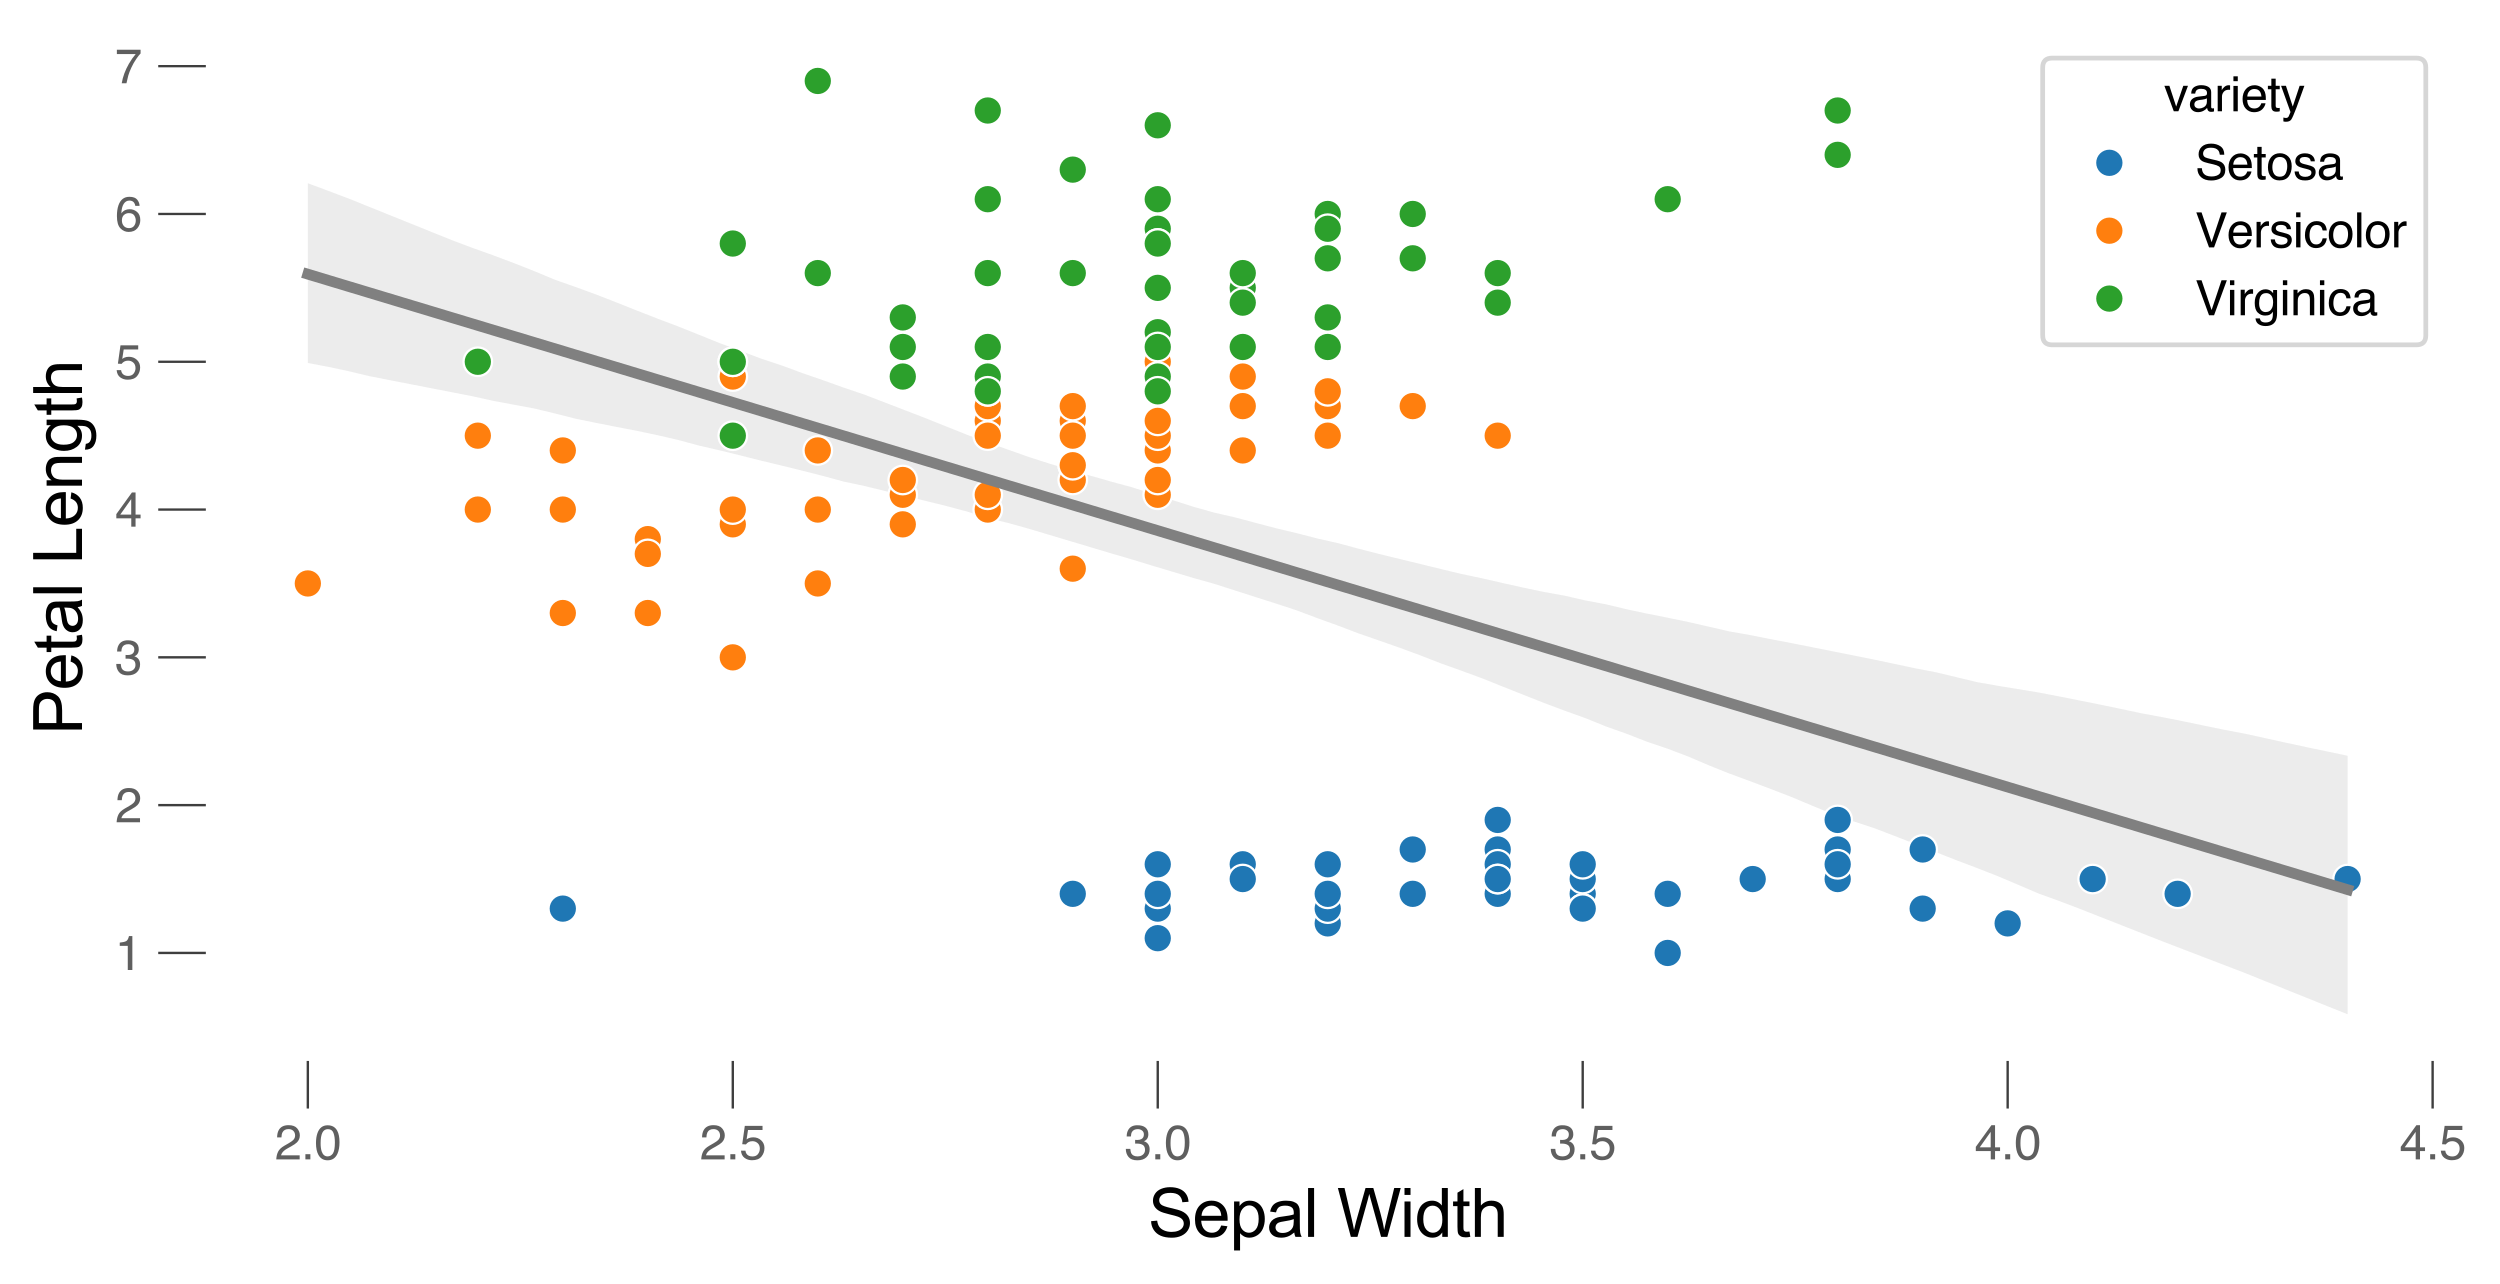 <?xml version="1.0" encoding="utf-8" standalone="no"?>
<!DOCTYPE svg PUBLIC "-//W3C//DTD SVG 1.1//EN"
  "http://www.w3.org/Graphics/SVG/1.1/DTD/svg11.dtd">
<svg xmlns:xlink="http://www.w3.org/1999/xlink" width="525.009pt" height="269.732pt" viewBox="0 0 525.009 269.732" xmlns="http://www.w3.org/2000/svg" version="1.1">
 <defs>
  <style type="text/css">*{stroke-linejoin: round; stroke-linecap: butt}</style>
 </defs>
 <g id="figure_1">
  <g id="patch_1">
   <path d="M 0 269.732 
L 525.009 269.732 
L 525.009 0 
L 0 0 
z
" style="fill: #ffffff"/>
  </g>
  <g id="axes_1">
   <g id="patch_2">
    <path d="M 43.228 222.8 
L 514.428 222.8 
L 514.428 7.2 
L 43.228 7.2 
z
" style="fill: #ffffff"/>
   </g>
   <g id="PolyCollection_1">
    <path d="M 64.647 38.484 
L 64.647 76.226 
L 68.974 77.048 
L 73.3 77.97 
L 77.627 79.006 
L 81.954 79.854 
L 86.281 80.696 
L 90.608 81.538 
L 94.935 82.38 
L 99.262 83.222 
L 103.589 84.182 
L 107.916 84.988 
L 112.243 85.794 
L 116.569 86.838 
L 120.896 87.934 
L 125.223 88.818 
L 129.55 89.669 
L 133.877 90.506 
L 138.204 91.42 
L 142.531 92.428 
L 146.858 93.592 
L 151.185 94.586 
L 155.512 95.649 
L 159.839 96.742 
L 164.165 97.782 
L 168.492 98.847 
L 172.819 99.95 
L 177.146 101.129 
L 181.473 102.042 
L 185.8 103.109 
L 190.127 104.166 
L 194.454 105.209 
L 198.781 106.281 
L 203.108 107.434 
L 207.434 108.784 
L 211.761 109.84 
L 216.088 111.051 
L 220.415 112.342 
L 224.742 113.637 
L 229.069 114.932 
L 233.396 116.227 
L 237.723 117.492 
L 242.05 118.816 
L 246.377 120.111 
L 250.704 121.405 
L 255.03 122.62 
L 259.357 124.005 
L 263.684 125.391 
L 268.011 126.767 
L 272.338 128.193 
L 276.665 129.823 
L 280.992 131.384 
L 285.319 133.024 
L 289.646 134.525 
L 293.973 136.048 
L 298.3 137.644 
L 302.626 139.324 
L 306.953 140.875 
L 311.28 142.464 
L 315.607 144.204 
L 319.934 145.911 
L 324.261 147.635 
L 328.588 149.252 
L 332.915 150.8 
L 337.242 152.555 
L 341.569 154.091 
L 345.895 155.773 
L 350.222 157.237 
L 354.549 158.883 
L 358.876 160.728 
L 363.203 162.461 
L 367.53 164.055 
L 371.857 165.686 
L 376.184 167.363 
L 380.511 169.171 
L 384.838 170.974 
L 389.165 172.459 
L 393.491 173.885 
L 397.818 175.531 
L 402.145 177.231 
L 406.472 178.932 
L 410.799 180.633 
L 415.126 182.273 
L 419.453 183.965 
L 423.78 185.796 
L 428.107 187.643 
L 432.434 189.212 
L 436.76 190.858 
L 441.087 192.561 
L 445.414 194.263 
L 449.741 195.965 
L 454.068 197.668 
L 458.395 199.33 
L 462.722 200.988 
L 467.049 202.647 
L 471.376 204.309 
L 475.703 206.049 
L 480.03 207.79 
L 484.356 209.53 
L 488.683 211.271 
L 493.01 213 
L 493.01 158.711 
L 493.01 158.711 
L 488.683 157.803 
L 484.356 156.896 
L 480.03 155.967 
L 475.703 155.011 
L 471.376 154.063 
L 467.049 153.248 
L 462.722 152.36 
L 458.395 151.452 
L 454.068 150.598 
L 449.741 149.804 
L 445.414 148.88 
L 441.087 147.98 
L 436.76 147.115 
L 432.434 146.253 
L 428.107 145.423 
L 423.78 144.711 
L 419.453 143.999 
L 415.126 143.238 
L 410.799 142.195 
L 406.472 141.16 
L 402.145 140.335 
L 397.818 139.415 
L 393.491 138.494 
L 389.165 137.63 
L 384.838 136.769 
L 380.511 135.909 
L 376.184 135.048 
L 371.857 134.223 
L 367.53 133.361 
L 363.203 132.606 
L 358.876 131.603 
L 354.549 130.622 
L 350.222 129.719 
L 345.895 128.861 
L 341.569 127.944 
L 337.242 126.902 
L 332.915 126.094 
L 328.588 125.097 
L 324.261 124.323 
L 319.934 123.409 
L 315.607 122.447 
L 311.28 121.457 
L 306.953 120.544 
L 302.626 119.505 
L 298.3 118.448 
L 293.973 117.398 
L 289.646 116.343 
L 285.319 115.234 
L 280.992 114.067 
L 276.665 113.089 
L 272.338 111.971 
L 268.011 110.947 
L 263.684 109.804 
L 259.357 108.654 
L 255.03 107.664 
L 250.704 106.446 
L 246.377 105.071 
L 242.05 103.729 
L 237.723 102.324 
L 233.396 101.157 
L 229.069 99.917 
L 224.742 98.69 
L 220.415 97.368 
L 216.088 95.987 
L 211.761 94.449 
L 207.434 92.901 
L 203.108 91.321 
L 198.781 89.581 
L 194.454 87.852 
L 190.127 86.182 
L 185.8 84.513 
L 181.473 82.853 
L 177.146 81.388 
L 172.819 79.841 
L 168.492 78.345 
L 164.165 76.747 
L 159.839 75.31 
L 155.512 73.684 
L 151.185 72.073 
L 146.858 70.332 
L 142.531 68.591 
L 138.204 66.964 
L 133.877 65.271 
L 129.55 63.546 
L 125.223 61.863 
L 120.896 60.282 
L 116.569 58.761 
L 112.243 56.956 
L 107.916 55.252 
L 103.589 53.623 
L 99.262 52.078 
L 94.935 50.449 
L 90.608 48.705 
L 86.281 46.962 
L 81.954 45.218 
L 77.627 43.474 
L 73.3 41.73 
L 68.974 40.095 
L 64.647 38.484 
z
" clip-path="url(#p64b0007444)" style="fill: #808080; fill-opacity: 0.15"/>
   </g>
   <g id="PathCollection_1">
    <defs>
     <path id="C0_0_72a91cb4f9" d="M 0 3 
C 0.796 3 1.559 2.684 2.121 2.121 
C 2.684 1.559 3 0.796 3 -0 
C 3 -0.796 2.684 -1.559 2.121 -2.121 
C 1.559 -2.684 0.796 -3 0 -3 
C -0.796 -3 -1.559 -2.684 -2.121 -2.121 
C -2.684 -1.559 -3 -0.796 -3 0 
C -3 0.796 -2.684 1.559 -2.121 2.121 
C -1.559 2.684 -0.796 3 0 3 
z
"/>
    </defs>
    <g clip-path="url(#p64b0007444)">
     <use xlink:href="#C0_0_72a91cb4f9" x="332.374" y="187.708" style="fill: #1f77b4; stroke: #ffffff; stroke-width: 0.48"/>
    </g>
    <g clip-path="url(#p64b0007444)">
     <use xlink:href="#C0_0_72a91cb4f9" x="243.131" y="187.708" style="fill: #1f77b4; stroke: #ffffff; stroke-width: 0.48"/>
    </g>
    <g clip-path="url(#p64b0007444)">
     <use xlink:href="#C0_0_72a91cb4f9" x="278.828" y="190.812" style="fill: #1f77b4; stroke: #ffffff; stroke-width: 0.48"/>
    </g>
    <g clip-path="url(#p64b0007444)">
     <use xlink:href="#C0_0_72a91cb4f9" x="260.98" y="184.604" style="fill: #1f77b4; stroke: #ffffff; stroke-width: 0.48"/>
    </g>
    <g clip-path="url(#p64b0007444)">
     <use xlink:href="#C0_0_72a91cb4f9" x="350.222" y="187.708" style="fill: #1f77b4; stroke: #ffffff; stroke-width: 0.48"/>
    </g>
    <g clip-path="url(#p64b0007444)">
     <use xlink:href="#C0_0_72a91cb4f9" x="403.768" y="178.396" style="fill: #1f77b4; stroke: #ffffff; stroke-width: 0.48"/>
    </g>
    <g clip-path="url(#p64b0007444)">
     <use xlink:href="#C0_0_72a91cb4f9" x="314.525" y="187.708" style="fill: #1f77b4; stroke: #ffffff; stroke-width: 0.48"/>
    </g>
    <g clip-path="url(#p64b0007444)">
     <use xlink:href="#C0_0_72a91cb4f9" x="314.525" y="184.604" style="fill: #1f77b4; stroke: #ffffff; stroke-width: 0.48"/>
    </g>
    <g clip-path="url(#p64b0007444)">
     <use xlink:href="#C0_0_72a91cb4f9" x="225.283" y="187.708" style="fill: #1f77b4; stroke: #ffffff; stroke-width: 0.48"/>
    </g>
    <g clip-path="url(#p64b0007444)">
     <use xlink:href="#C0_0_72a91cb4f9" x="260.98" y="184.604" style="fill: #1f77b4; stroke: #ffffff; stroke-width: 0.48"/>
    </g>
    <g clip-path="url(#p64b0007444)">
     <use xlink:href="#C0_0_72a91cb4f9" x="368.071" y="184.604" style="fill: #1f77b4; stroke: #ffffff; stroke-width: 0.48"/>
    </g>
    <g clip-path="url(#p64b0007444)">
     <use xlink:href="#C0_0_72a91cb4f9" x="314.525" y="181.5" style="fill: #1f77b4; stroke: #ffffff; stroke-width: 0.48"/>
    </g>
    <g clip-path="url(#p64b0007444)">
     <use xlink:href="#C0_0_72a91cb4f9" x="243.131" y="187.708" style="fill: #1f77b4; stroke: #ffffff; stroke-width: 0.48"/>
    </g>
    <g clip-path="url(#p64b0007444)">
     <use xlink:href="#C0_0_72a91cb4f9" x="243.131" y="197.019" style="fill: #1f77b4; stroke: #ffffff; stroke-width: 0.48"/>
    </g>
    <g clip-path="url(#p64b0007444)">
     <use xlink:href="#C0_0_72a91cb4f9" x="421.616" y="193.915" style="fill: #1f77b4; stroke: #ffffff; stroke-width: 0.48"/>
    </g>
    <g clip-path="url(#p64b0007444)">
     <use xlink:href="#C0_0_72a91cb4f9" x="493.01" y="184.604" style="fill: #1f77b4; stroke: #ffffff; stroke-width: 0.48"/>
    </g>
    <g clip-path="url(#p64b0007444)">
     <use xlink:href="#C0_0_72a91cb4f9" x="403.768" y="190.812" style="fill: #1f77b4; stroke: #ffffff; stroke-width: 0.48"/>
    </g>
    <g clip-path="url(#p64b0007444)">
     <use xlink:href="#C0_0_72a91cb4f9" x="332.374" y="187.708" style="fill: #1f77b4; stroke: #ffffff; stroke-width: 0.48"/>
    </g>
    <g clip-path="url(#p64b0007444)">
     <use xlink:href="#C0_0_72a91cb4f9" x="385.919" y="178.396" style="fill: #1f77b4; stroke: #ffffff; stroke-width: 0.48"/>
    </g>
    <g clip-path="url(#p64b0007444)">
     <use xlink:href="#C0_0_72a91cb4f9" x="385.919" y="184.604" style="fill: #1f77b4; stroke: #ffffff; stroke-width: 0.48"/>
    </g>
    <g clip-path="url(#p64b0007444)">
     <use xlink:href="#C0_0_72a91cb4f9" x="314.525" y="178.396" style="fill: #1f77b4; stroke: #ffffff; stroke-width: 0.48"/>
    </g>
    <g clip-path="url(#p64b0007444)">
     <use xlink:href="#C0_0_72a91cb4f9" x="368.071" y="184.604" style="fill: #1f77b4; stroke: #ffffff; stroke-width: 0.48"/>
    </g>
    <g clip-path="url(#p64b0007444)">
     <use xlink:href="#C0_0_72a91cb4f9" x="350.222" y="200.123" style="fill: #1f77b4; stroke: #ffffff; stroke-width: 0.48"/>
    </g>
    <g clip-path="url(#p64b0007444)">
     <use xlink:href="#C0_0_72a91cb4f9" x="296.677" y="178.396" style="fill: #1f77b4; stroke: #ffffff; stroke-width: 0.48"/>
    </g>
    <g clip-path="url(#p64b0007444)">
     <use xlink:href="#C0_0_72a91cb4f9" x="314.525" y="172.189" style="fill: #1f77b4; stroke: #ffffff; stroke-width: 0.48"/>
    </g>
    <g clip-path="url(#p64b0007444)">
     <use xlink:href="#C0_0_72a91cb4f9" x="243.131" y="181.5" style="fill: #1f77b4; stroke: #ffffff; stroke-width: 0.48"/>
    </g>
    <g clip-path="url(#p64b0007444)">
     <use xlink:href="#C0_0_72a91cb4f9" x="314.525" y="181.5" style="fill: #1f77b4; stroke: #ffffff; stroke-width: 0.48"/>
    </g>
    <g clip-path="url(#p64b0007444)">
     <use xlink:href="#C0_0_72a91cb4f9" x="332.374" y="184.604" style="fill: #1f77b4; stroke: #ffffff; stroke-width: 0.48"/>
    </g>
    <g clip-path="url(#p64b0007444)">
     <use xlink:href="#C0_0_72a91cb4f9" x="314.525" y="187.708" style="fill: #1f77b4; stroke: #ffffff; stroke-width: 0.48"/>
    </g>
    <g clip-path="url(#p64b0007444)">
     <use xlink:href="#C0_0_72a91cb4f9" x="278.828" y="181.5" style="fill: #1f77b4; stroke: #ffffff; stroke-width: 0.48"/>
    </g>
    <g clip-path="url(#p64b0007444)">
     <use xlink:href="#C0_0_72a91cb4f9" x="260.98" y="181.5" style="fill: #1f77b4; stroke: #ffffff; stroke-width: 0.48"/>
    </g>
    <g clip-path="url(#p64b0007444)">
     <use xlink:href="#C0_0_72a91cb4f9" x="314.525" y="184.604" style="fill: #1f77b4; stroke: #ffffff; stroke-width: 0.48"/>
    </g>
    <g clip-path="url(#p64b0007444)">
     <use xlink:href="#C0_0_72a91cb4f9" x="439.465" y="184.604" style="fill: #1f77b4; stroke: #ffffff; stroke-width: 0.48"/>
    </g>
    <g clip-path="url(#p64b0007444)">
     <use xlink:href="#C0_0_72a91cb4f9" x="457.313" y="187.708" style="fill: #1f77b4; stroke: #ffffff; stroke-width: 0.48"/>
    </g>
    <g clip-path="url(#p64b0007444)">
     <use xlink:href="#C0_0_72a91cb4f9" x="260.98" y="184.604" style="fill: #1f77b4; stroke: #ffffff; stroke-width: 0.48"/>
    </g>
    <g clip-path="url(#p64b0007444)">
     <use xlink:href="#C0_0_72a91cb4f9" x="278.828" y="193.915" style="fill: #1f77b4; stroke: #ffffff; stroke-width: 0.48"/>
    </g>
    <g clip-path="url(#p64b0007444)">
     <use xlink:href="#C0_0_72a91cb4f9" x="332.374" y="190.812" style="fill: #1f77b4; stroke: #ffffff; stroke-width: 0.48"/>
    </g>
    <g clip-path="url(#p64b0007444)">
     <use xlink:href="#C0_0_72a91cb4f9" x="350.222" y="187.708" style="fill: #1f77b4; stroke: #ffffff; stroke-width: 0.48"/>
    </g>
    <g clip-path="url(#p64b0007444)">
     <use xlink:href="#C0_0_72a91cb4f9" x="243.131" y="190.812" style="fill: #1f77b4; stroke: #ffffff; stroke-width: 0.48"/>
    </g>
    <g clip-path="url(#p64b0007444)">
     <use xlink:href="#C0_0_72a91cb4f9" x="314.525" y="184.604" style="fill: #1f77b4; stroke: #ffffff; stroke-width: 0.48"/>
    </g>
    <g clip-path="url(#p64b0007444)">
     <use xlink:href="#C0_0_72a91cb4f9" x="332.374" y="190.812" style="fill: #1f77b4; stroke: #ffffff; stroke-width: 0.48"/>
    </g>
    <g clip-path="url(#p64b0007444)">
     <use xlink:href="#C0_0_72a91cb4f9" x="118.192" y="190.812" style="fill: #1f77b4; stroke: #ffffff; stroke-width: 0.48"/>
    </g>
    <g clip-path="url(#p64b0007444)">
     <use xlink:href="#C0_0_72a91cb4f9" x="278.828" y="190.812" style="fill: #1f77b4; stroke: #ffffff; stroke-width: 0.48"/>
    </g>
    <g clip-path="url(#p64b0007444)">
     <use xlink:href="#C0_0_72a91cb4f9" x="332.374" y="181.5" style="fill: #1f77b4; stroke: #ffffff; stroke-width: 0.48"/>
    </g>
    <g clip-path="url(#p64b0007444)">
     <use xlink:href="#C0_0_72a91cb4f9" x="385.919" y="172.189" style="fill: #1f77b4; stroke: #ffffff; stroke-width: 0.48"/>
    </g>
    <g clip-path="url(#p64b0007444)">
     <use xlink:href="#C0_0_72a91cb4f9" x="243.131" y="187.708" style="fill: #1f77b4; stroke: #ffffff; stroke-width: 0.48"/>
    </g>
    <g clip-path="url(#p64b0007444)">
     <use xlink:href="#C0_0_72a91cb4f9" x="385.919" y="181.5" style="fill: #1f77b4; stroke: #ffffff; stroke-width: 0.48"/>
    </g>
    <g clip-path="url(#p64b0007444)">
     <use xlink:href="#C0_0_72a91cb4f9" x="278.828" y="187.708" style="fill: #1f77b4; stroke: #ffffff; stroke-width: 0.48"/>
    </g>
    <g clip-path="url(#p64b0007444)">
     <use xlink:href="#C0_0_72a91cb4f9" x="368.071" y="184.604" style="fill: #1f77b4; stroke: #ffffff; stroke-width: 0.48"/>
    </g>
    <g clip-path="url(#p64b0007444)">
     <use xlink:href="#C0_0_72a91cb4f9" x="296.677" y="187.708" style="fill: #1f77b4; stroke: #ffffff; stroke-width: 0.48"/>
    </g>
    <g clip-path="url(#p64b0007444)">
     <use xlink:href="#C0_0_72a91cb4f9" x="278.828" y="85.283" style="fill: #ff7f0e; stroke: #ffffff; stroke-width: 0.48"/>
    </g>
    <g clip-path="url(#p64b0007444)">
     <use xlink:href="#C0_0_72a91cb4f9" x="278.828" y="91.491" style="fill: #ff7f0e; stroke: #ffffff; stroke-width: 0.48"/>
    </g>
    <g clip-path="url(#p64b0007444)">
     <use xlink:href="#C0_0_72a91cb4f9" x="260.98" y="79.076" style="fill: #ff7f0e; stroke: #ffffff; stroke-width: 0.48"/>
    </g>
    <g clip-path="url(#p64b0007444)">
     <use xlink:href="#C0_0_72a91cb4f9" x="118.192" y="107.01" style="fill: #ff7f0e; stroke: #ffffff; stroke-width: 0.48"/>
    </g>
    <g clip-path="url(#p64b0007444)">
     <use xlink:href="#C0_0_72a91cb4f9" x="207.434" y="88.387" style="fill: #ff7f0e; stroke: #ffffff; stroke-width: 0.48"/>
    </g>
    <g clip-path="url(#p64b0007444)">
     <use xlink:href="#C0_0_72a91cb4f9" x="207.434" y="91.491" style="fill: #ff7f0e; stroke: #ffffff; stroke-width: 0.48"/>
    </g>
    <g clip-path="url(#p64b0007444)">
     <use xlink:href="#C0_0_72a91cb4f9" x="296.677" y="85.283" style="fill: #ff7f0e; stroke: #ffffff; stroke-width: 0.48"/>
    </g>
    <g clip-path="url(#p64b0007444)">
     <use xlink:href="#C0_0_72a91cb4f9" x="136.041" y="128.736" style="fill: #ff7f0e; stroke: #ffffff; stroke-width: 0.48"/>
    </g>
    <g clip-path="url(#p64b0007444)">
     <use xlink:href="#C0_0_72a91cb4f9" x="225.283" y="88.387" style="fill: #ff7f0e; stroke: #ffffff; stroke-width: 0.48"/>
    </g>
    <g clip-path="url(#p64b0007444)">
     <use xlink:href="#C0_0_72a91cb4f9" x="189.586" y="110.113" style="fill: #ff7f0e; stroke: #ffffff; stroke-width: 0.48"/>
    </g>
    <g clip-path="url(#p64b0007444)">
     <use xlink:href="#C0_0_72a91cb4f9" x="64.647" y="122.528" style="fill: #ff7f0e; stroke: #ffffff; stroke-width: 0.48"/>
    </g>
    <g clip-path="url(#p64b0007444)">
     <use xlink:href="#C0_0_72a91cb4f9" x="243.131" y="100.802" style="fill: #ff7f0e; stroke: #ffffff; stroke-width: 0.48"/>
    </g>
    <g clip-path="url(#p64b0007444)">
     <use xlink:href="#C0_0_72a91cb4f9" x="100.344" y="107.01" style="fill: #ff7f0e; stroke: #ffffff; stroke-width: 0.48"/>
    </g>
    <g clip-path="url(#p64b0007444)">
     <use xlink:href="#C0_0_72a91cb4f9" x="225.283" y="85.283" style="fill: #ff7f0e; stroke: #ffffff; stroke-width: 0.48"/>
    </g>
    <g clip-path="url(#p64b0007444)">
     <use xlink:href="#C0_0_72a91cb4f9" x="225.283" y="119.425" style="fill: #ff7f0e; stroke: #ffffff; stroke-width: 0.48"/>
    </g>
    <g clip-path="url(#p64b0007444)">
     <use xlink:href="#C0_0_72a91cb4f9" x="260.98" y="94.594" style="fill: #ff7f0e; stroke: #ffffff; stroke-width: 0.48"/>
    </g>
    <g clip-path="url(#p64b0007444)">
     <use xlink:href="#C0_0_72a91cb4f9" x="243.131" y="91.491" style="fill: #ff7f0e; stroke: #ffffff; stroke-width: 0.48"/>
    </g>
    <g clip-path="url(#p64b0007444)">
     <use xlink:href="#C0_0_72a91cb4f9" x="189.586" y="103.906" style="fill: #ff7f0e; stroke: #ffffff; stroke-width: 0.48"/>
    </g>
    <g clip-path="url(#p64b0007444)">
     <use xlink:href="#C0_0_72a91cb4f9" x="100.344" y="91.491" style="fill: #ff7f0e; stroke: #ffffff; stroke-width: 0.48"/>
    </g>
    <g clip-path="url(#p64b0007444)">
     <use xlink:href="#C0_0_72a91cb4f9" x="153.889" y="110.113" style="fill: #ff7f0e; stroke: #ffffff; stroke-width: 0.48"/>
    </g>
    <g clip-path="url(#p64b0007444)">
     <use xlink:href="#C0_0_72a91cb4f9" x="278.828" y="82.179" style="fill: #ff7f0e; stroke: #ffffff; stroke-width: 0.48"/>
    </g>
    <g clip-path="url(#p64b0007444)">
     <use xlink:href="#C0_0_72a91cb4f9" x="207.434" y="107.01" style="fill: #ff7f0e; stroke: #ffffff; stroke-width: 0.48"/>
    </g>
    <g clip-path="url(#p64b0007444)">
     <use xlink:href="#C0_0_72a91cb4f9" x="153.889" y="79.076" style="fill: #ff7f0e; stroke: #ffffff; stroke-width: 0.48"/>
    </g>
    <g clip-path="url(#p64b0007444)">
     <use xlink:href="#C0_0_72a91cb4f9" x="207.434" y="85.283" style="fill: #ff7f0e; stroke: #ffffff; stroke-width: 0.48"/>
    </g>
    <g clip-path="url(#p64b0007444)">
     <use xlink:href="#C0_0_72a91cb4f9" x="225.283" y="97.698" style="fill: #ff7f0e; stroke: #ffffff; stroke-width: 0.48"/>
    </g>
    <g clip-path="url(#p64b0007444)">
     <use xlink:href="#C0_0_72a91cb4f9" x="243.131" y="94.594" style="fill: #ff7f0e; stroke: #ffffff; stroke-width: 0.48"/>
    </g>
    <g clip-path="url(#p64b0007444)">
     <use xlink:href="#C0_0_72a91cb4f9" x="207.434" y="82.179" style="fill: #ff7f0e; stroke: #ffffff; stroke-width: 0.48"/>
    </g>
    <g clip-path="url(#p64b0007444)">
     <use xlink:href="#C0_0_72a91cb4f9" x="243.131" y="75.972" style="fill: #ff7f0e; stroke: #ffffff; stroke-width: 0.48"/>
    </g>
    <g clip-path="url(#p64b0007444)">
     <use xlink:href="#C0_0_72a91cb4f9" x="225.283" y="91.491" style="fill: #ff7f0e; stroke: #ffffff; stroke-width: 0.48"/>
    </g>
    <g clip-path="url(#p64b0007444)">
     <use xlink:href="#C0_0_72a91cb4f9" x="171.738" y="122.528" style="fill: #ff7f0e; stroke: #ffffff; stroke-width: 0.48"/>
    </g>
    <g clip-path="url(#p64b0007444)">
     <use xlink:href="#C0_0_72a91cb4f9" x="136.041" y="113.217" style="fill: #ff7f0e; stroke: #ffffff; stroke-width: 0.48"/>
    </g>
    <g clip-path="url(#p64b0007444)">
     <use xlink:href="#C0_0_72a91cb4f9" x="136.041" y="116.321" style="fill: #ff7f0e; stroke: #ffffff; stroke-width: 0.48"/>
    </g>
    <g clip-path="url(#p64b0007444)">
     <use xlink:href="#C0_0_72a91cb4f9" x="189.586" y="110.113" style="fill: #ff7f0e; stroke: #ffffff; stroke-width: 0.48"/>
    </g>
    <g clip-path="url(#p64b0007444)">
     <use xlink:href="#C0_0_72a91cb4f9" x="189.586" y="72.868" style="fill: #ff7f0e; stroke: #ffffff; stroke-width: 0.48"/>
    </g>
    <g clip-path="url(#p64b0007444)">
     <use xlink:href="#C0_0_72a91cb4f9" x="243.131" y="91.491" style="fill: #ff7f0e; stroke: #ffffff; stroke-width: 0.48"/>
    </g>
    <g clip-path="url(#p64b0007444)">
     <use xlink:href="#C0_0_72a91cb4f9" x="314.525" y="91.491" style="fill: #ff7f0e; stroke: #ffffff; stroke-width: 0.48"/>
    </g>
    <g clip-path="url(#p64b0007444)">
     <use xlink:href="#C0_0_72a91cb4f9" x="260.98" y="85.283" style="fill: #ff7f0e; stroke: #ffffff; stroke-width: 0.48"/>
    </g>
    <g clip-path="url(#p64b0007444)">
     <use xlink:href="#C0_0_72a91cb4f9" x="118.192" y="94.594" style="fill: #ff7f0e; stroke: #ffffff; stroke-width: 0.48"/>
    </g>
    <g clip-path="url(#p64b0007444)">
     <use xlink:href="#C0_0_72a91cb4f9" x="243.131" y="103.906" style="fill: #ff7f0e; stroke: #ffffff; stroke-width: 0.48"/>
    </g>
    <g clip-path="url(#p64b0007444)">
     <use xlink:href="#C0_0_72a91cb4f9" x="153.889" y="107.01" style="fill: #ff7f0e; stroke: #ffffff; stroke-width: 0.48"/>
    </g>
    <g clip-path="url(#p64b0007444)">
     <use xlink:href="#C0_0_72a91cb4f9" x="171.738" y="94.594" style="fill: #ff7f0e; stroke: #ffffff; stroke-width: 0.48"/>
    </g>
    <g clip-path="url(#p64b0007444)">
     <use xlink:href="#C0_0_72a91cb4f9" x="243.131" y="88.387" style="fill: #ff7f0e; stroke: #ffffff; stroke-width: 0.48"/>
    </g>
    <g clip-path="url(#p64b0007444)">
     <use xlink:href="#C0_0_72a91cb4f9" x="171.738" y="107.01" style="fill: #ff7f0e; stroke: #ffffff; stroke-width: 0.48"/>
    </g>
    <g clip-path="url(#p64b0007444)">
     <use xlink:href="#C0_0_72a91cb4f9" x="118.192" y="128.736" style="fill: #ff7f0e; stroke: #ffffff; stroke-width: 0.48"/>
    </g>
    <g clip-path="url(#p64b0007444)">
     <use xlink:href="#C0_0_72a91cb4f9" x="189.586" y="100.802" style="fill: #ff7f0e; stroke: #ffffff; stroke-width: 0.48"/>
    </g>
    <g clip-path="url(#p64b0007444)">
     <use xlink:href="#C0_0_72a91cb4f9" x="243.131" y="100.802" style="fill: #ff7f0e; stroke: #ffffff; stroke-width: 0.48"/>
    </g>
    <g clip-path="url(#p64b0007444)">
     <use xlink:href="#C0_0_72a91cb4f9" x="225.283" y="100.802" style="fill: #ff7f0e; stroke: #ffffff; stroke-width: 0.48"/>
    </g>
    <g clip-path="url(#p64b0007444)">
     <use xlink:href="#C0_0_72a91cb4f9" x="225.283" y="97.698" style="fill: #ff7f0e; stroke: #ffffff; stroke-width: 0.48"/>
    </g>
    <g clip-path="url(#p64b0007444)">
     <use xlink:href="#C0_0_72a91cb4f9" x="153.889" y="138.047" style="fill: #ff7f0e; stroke: #ffffff; stroke-width: 0.48"/>
    </g>
    <g clip-path="url(#p64b0007444)">
     <use xlink:href="#C0_0_72a91cb4f9" x="207.434" y="103.906" style="fill: #ff7f0e; stroke: #ffffff; stroke-width: 0.48"/>
    </g>
    <g clip-path="url(#p64b0007444)">
     <use xlink:href="#C0_0_72a91cb4f9" x="296.677" y="44.934" style="fill: #2ca02c; stroke: #ffffff; stroke-width: 0.48"/>
    </g>
    <g clip-path="url(#p64b0007444)">
     <use xlink:href="#C0_0_72a91cb4f9" x="189.586" y="72.868" style="fill: #2ca02c; stroke: #ffffff; stroke-width: 0.48"/>
    </g>
    <g clip-path="url(#p64b0007444)">
     <use xlink:href="#C0_0_72a91cb4f9" x="243.131" y="48.038" style="fill: #2ca02c; stroke: #ffffff; stroke-width: 0.48"/>
    </g>
    <g clip-path="url(#p64b0007444)">
     <use xlink:href="#C0_0_72a91cb4f9" x="225.283" y="57.349" style="fill: #2ca02c; stroke: #ffffff; stroke-width: 0.48"/>
    </g>
    <g clip-path="url(#p64b0007444)">
     <use xlink:href="#C0_0_72a91cb4f9" x="243.131" y="51.142" style="fill: #2ca02c; stroke: #ffffff; stroke-width: 0.48"/>
    </g>
    <g clip-path="url(#p64b0007444)">
     <use xlink:href="#C0_0_72a91cb4f9" x="243.131" y="26.311" style="fill: #2ca02c; stroke: #ffffff; stroke-width: 0.48"/>
    </g>
    <g clip-path="url(#p64b0007444)">
     <use xlink:href="#C0_0_72a91cb4f9" x="153.889" y="91.491" style="fill: #2ca02c; stroke: #ffffff; stroke-width: 0.48"/>
    </g>
    <g clip-path="url(#p64b0007444)">
     <use xlink:href="#C0_0_72a91cb4f9" x="225.283" y="35.623" style="fill: #2ca02c; stroke: #ffffff; stroke-width: 0.48"/>
    </g>
    <g clip-path="url(#p64b0007444)">
     <use xlink:href="#C0_0_72a91cb4f9" x="153.889" y="51.142" style="fill: #2ca02c; stroke: #ffffff; stroke-width: 0.48"/>
    </g>
    <g clip-path="url(#p64b0007444)">
     <use xlink:href="#C0_0_72a91cb4f9" x="350.222" y="41.83" style="fill: #2ca02c; stroke: #ffffff; stroke-width: 0.48"/>
    </g>
    <g clip-path="url(#p64b0007444)">
     <use xlink:href="#C0_0_72a91cb4f9" x="278.828" y="72.868" style="fill: #2ca02c; stroke: #ffffff; stroke-width: 0.48"/>
    </g>
    <g clip-path="url(#p64b0007444)">
     <use xlink:href="#C0_0_72a91cb4f9" x="189.586" y="66.66" style="fill: #2ca02c; stroke: #ffffff; stroke-width: 0.48"/>
    </g>
    <g clip-path="url(#p64b0007444)">
     <use xlink:href="#C0_0_72a91cb4f9" x="243.131" y="60.453" style="fill: #2ca02c; stroke: #ffffff; stroke-width: 0.48"/>
    </g>
    <g clip-path="url(#p64b0007444)">
     <use xlink:href="#C0_0_72a91cb4f9" x="153.889" y="75.972" style="fill: #2ca02c; stroke: #ffffff; stroke-width: 0.48"/>
    </g>
    <g clip-path="url(#p64b0007444)">
     <use xlink:href="#C0_0_72a91cb4f9" x="207.434" y="72.868" style="fill: #2ca02c; stroke: #ffffff; stroke-width: 0.48"/>
    </g>
    <g clip-path="url(#p64b0007444)">
     <use xlink:href="#C0_0_72a91cb4f9" x="278.828" y="66.66" style="fill: #2ca02c; stroke: #ffffff; stroke-width: 0.48"/>
    </g>
    <g clip-path="url(#p64b0007444)">
     <use xlink:href="#C0_0_72a91cb4f9" x="243.131" y="60.453" style="fill: #2ca02c; stroke: #ffffff; stroke-width: 0.48"/>
    </g>
    <g clip-path="url(#p64b0007444)">
     <use xlink:href="#C0_0_72a91cb4f9" x="385.919" y="23.208" style="fill: #2ca02c; stroke: #ffffff; stroke-width: 0.48"/>
    </g>
    <g clip-path="url(#p64b0007444)">
     <use xlink:href="#C0_0_72a91cb4f9" x="171.738" y="17" style="fill: #2ca02c; stroke: #ffffff; stroke-width: 0.48"/>
    </g>
    <g clip-path="url(#p64b0007444)">
     <use xlink:href="#C0_0_72a91cb4f9" x="100.344" y="75.972" style="fill: #2ca02c; stroke: #ffffff; stroke-width: 0.48"/>
    </g>
    <g clip-path="url(#p64b0007444)">
     <use xlink:href="#C0_0_72a91cb4f9" x="278.828" y="54.245" style="fill: #2ca02c; stroke: #ffffff; stroke-width: 0.48"/>
    </g>
    <g clip-path="url(#p64b0007444)">
     <use xlink:href="#C0_0_72a91cb4f9" x="207.434" y="79.076" style="fill: #2ca02c; stroke: #ffffff; stroke-width: 0.48"/>
    </g>
    <g clip-path="url(#p64b0007444)">
     <use xlink:href="#C0_0_72a91cb4f9" x="207.434" y="23.208" style="fill: #2ca02c; stroke: #ffffff; stroke-width: 0.48"/>
    </g>
    <g clip-path="url(#p64b0007444)">
     <use xlink:href="#C0_0_72a91cb4f9" x="189.586" y="79.076" style="fill: #2ca02c; stroke: #ffffff; stroke-width: 0.48"/>
    </g>
    <g clip-path="url(#p64b0007444)">
     <use xlink:href="#C0_0_72a91cb4f9" x="296.677" y="54.245" style="fill: #2ca02c; stroke: #ffffff; stroke-width: 0.48"/>
    </g>
    <g clip-path="url(#p64b0007444)">
     <use xlink:href="#C0_0_72a91cb4f9" x="278.828" y="44.934" style="fill: #2ca02c; stroke: #ffffff; stroke-width: 0.48"/>
    </g>
    <g clip-path="url(#p64b0007444)">
     <use xlink:href="#C0_0_72a91cb4f9" x="207.434" y="82.179" style="fill: #2ca02c; stroke: #ffffff; stroke-width: 0.48"/>
    </g>
    <g clip-path="url(#p64b0007444)">
     <use xlink:href="#C0_0_72a91cb4f9" x="243.131" y="79.076" style="fill: #2ca02c; stroke: #ffffff; stroke-width: 0.48"/>
    </g>
    <g clip-path="url(#p64b0007444)">
     <use xlink:href="#C0_0_72a91cb4f9" x="207.434" y="57.349" style="fill: #2ca02c; stroke: #ffffff; stroke-width: 0.48"/>
    </g>
    <g clip-path="url(#p64b0007444)">
     <use xlink:href="#C0_0_72a91cb4f9" x="243.131" y="51.142" style="fill: #2ca02c; stroke: #ffffff; stroke-width: 0.48"/>
    </g>
    <g clip-path="url(#p64b0007444)">
     <use xlink:href="#C0_0_72a91cb4f9" x="207.434" y="41.83" style="fill: #2ca02c; stroke: #ffffff; stroke-width: 0.48"/>
    </g>
    <g clip-path="url(#p64b0007444)">
     <use xlink:href="#C0_0_72a91cb4f9" x="385.919" y="32.519" style="fill: #2ca02c; stroke: #ffffff; stroke-width: 0.48"/>
    </g>
    <g clip-path="url(#p64b0007444)">
     <use xlink:href="#C0_0_72a91cb4f9" x="207.434" y="57.349" style="fill: #2ca02c; stroke: #ffffff; stroke-width: 0.48"/>
    </g>
    <g clip-path="url(#p64b0007444)">
     <use xlink:href="#C0_0_72a91cb4f9" x="207.434" y="72.868" style="fill: #2ca02c; stroke: #ffffff; stroke-width: 0.48"/>
    </g>
    <g clip-path="url(#p64b0007444)">
     <use xlink:href="#C0_0_72a91cb4f9" x="171.738" y="57.349" style="fill: #2ca02c; stroke: #ffffff; stroke-width: 0.48"/>
    </g>
    <g clip-path="url(#p64b0007444)">
     <use xlink:href="#C0_0_72a91cb4f9" x="243.131" y="41.83" style="fill: #2ca02c; stroke: #ffffff; stroke-width: 0.48"/>
    </g>
    <g clip-path="url(#p64b0007444)">
     <use xlink:href="#C0_0_72a91cb4f9" x="314.525" y="57.349" style="fill: #2ca02c; stroke: #ffffff; stroke-width: 0.48"/>
    </g>
    <g clip-path="url(#p64b0007444)">
     <use xlink:href="#C0_0_72a91cb4f9" x="260.98" y="60.453" style="fill: #2ca02c; stroke: #ffffff; stroke-width: 0.48"/>
    </g>
    <g clip-path="url(#p64b0007444)">
     <use xlink:href="#C0_0_72a91cb4f9" x="243.131" y="82.179" style="fill: #2ca02c; stroke: #ffffff; stroke-width: 0.48"/>
    </g>
    <g clip-path="url(#p64b0007444)">
     <use xlink:href="#C0_0_72a91cb4f9" x="260.98" y="63.557" style="fill: #2ca02c; stroke: #ffffff; stroke-width: 0.48"/>
    </g>
    <g clip-path="url(#p64b0007444)">
     <use xlink:href="#C0_0_72a91cb4f9" x="260.98" y="57.349" style="fill: #2ca02c; stroke: #ffffff; stroke-width: 0.48"/>
    </g>
    <g clip-path="url(#p64b0007444)">
     <use xlink:href="#C0_0_72a91cb4f9" x="260.98" y="72.868" style="fill: #2ca02c; stroke: #ffffff; stroke-width: 0.48"/>
    </g>
    <g clip-path="url(#p64b0007444)">
     <use xlink:href="#C0_0_72a91cb4f9" x="189.586" y="72.868" style="fill: #2ca02c; stroke: #ffffff; stroke-width: 0.48"/>
    </g>
    <g clip-path="url(#p64b0007444)">
     <use xlink:href="#C0_0_72a91cb4f9" x="278.828" y="48.038" style="fill: #2ca02c; stroke: #ffffff; stroke-width: 0.48"/>
    </g>
    <g clip-path="url(#p64b0007444)">
     <use xlink:href="#C0_0_72a91cb4f9" x="296.677" y="54.245" style="fill: #2ca02c; stroke: #ffffff; stroke-width: 0.48"/>
    </g>
    <g clip-path="url(#p64b0007444)">
     <use xlink:href="#C0_0_72a91cb4f9" x="243.131" y="69.764" style="fill: #2ca02c; stroke: #ffffff; stroke-width: 0.48"/>
    </g>
    <g clip-path="url(#p64b0007444)">
     <use xlink:href="#C0_0_72a91cb4f9" x="153.889" y="75.972" style="fill: #2ca02c; stroke: #ffffff; stroke-width: 0.48"/>
    </g>
    <g clip-path="url(#p64b0007444)">
     <use xlink:href="#C0_0_72a91cb4f9" x="243.131" y="69.764" style="fill: #2ca02c; stroke: #ffffff; stroke-width: 0.48"/>
    </g>
    <g clip-path="url(#p64b0007444)">
     <use xlink:href="#C0_0_72a91cb4f9" x="314.525" y="63.557" style="fill: #2ca02c; stroke: #ffffff; stroke-width: 0.48"/>
    </g>
    <g clip-path="url(#p64b0007444)">
     <use xlink:href="#C0_0_72a91cb4f9" x="243.131" y="72.868" style="fill: #2ca02c; stroke: #ffffff; stroke-width: 0.48"/>
    </g>
   </g>
   <g id="matplotlib.axis_1">
    <g id="xtick_1">
     <g id="line2d_1">
      <defs>
       <path id="m80f6a3713f" d="M 0 0 
L 0 10 
" style="stroke: #3e3e3e; stroke-width: 0.5"/>
      </defs>
      <g>
       <use xlink:href="#m80f6a3713f" x="64.647" y="222.8" style="fill: #3e3e3e; stroke: #3e3e3e; stroke-width: 0.5"/>
      </g>
     </g>
     <g id="text_1">
      <!-- 2.0 -->
      <g style="fill: #5f5f5f" transform="translate(57.697 243.473) scale(0.1 -0.1)">
       <defs>
        <path id="Helvetica-32" d="M 200 0 
Q 231 578 439 1006 
Q 647 1434 1250 1784 
L 1850 2131 
Q 2253 2366 2416 2531 
Q 2672 2791 2672 3125 
Q 2672 3516 2437 3745 
Q 2203 3975 1813 3975 
Q 1234 3975 1013 3538 
Q 894 3303 881 2888 
L 309 2888 
Q 319 3472 525 3841 
Q 891 4491 1816 4491 
Q 2584 4491 2939 4075 
Q 3294 3659 3294 3150 
Q 3294 2613 2916 2231 
Q 2697 2009 2131 1694 
L 1703 1456 
Q 1397 1288 1222 1134 
Q 909 863 828 531 
L 3272 531 
L 3272 0 
L 200 0 
z
" transform="scale(0.016)"/>
        <path id="Helvetica-2e" d="M 547 681 
L 1200 681 
L 1200 0 
L 547 0 
L 547 681 
z
" transform="scale(0.016)"/>
        <path id="Helvetica-30" d="M 1731 4475 
Q 2600 4475 2988 3759 
Q 3288 3206 3288 2244 
Q 3288 1331 3016 734 
Q 2622 -122 1728 -122 
Q 922 -122 528 578 
Q 200 1163 200 2147 
Q 200 2909 397 3456 
Q 766 4475 1731 4475 
z
M 1725 391 
Q 2163 391 2422 778 
Q 2681 1166 2681 2222 
Q 2681 2984 2493 3476 
Q 2306 3969 1766 3969 
Q 1269 3969 1039 3501 
Q 809 3034 809 2125 
Q 809 1441 956 1025 
Q 1181 391 1725 391 
z
" transform="scale(0.016)"/>
       </defs>
       <use xlink:href="#Helvetica-32"/>
       <use xlink:href="#Helvetica-2e" x="55.615"/>
       <use xlink:href="#Helvetica-30" x="83.398"/>
      </g>
     </g>
    </g>
    <g id="xtick_2">
     <g id="line2d_2">
      <g>
       <use xlink:href="#m80f6a3713f" x="153.889" y="222.8" style="fill: #3e3e3e; stroke: #3e3e3e; stroke-width: 0.5"/>
      </g>
     </g>
     <g id="text_2">
      <!-- 2.5 -->
      <g style="fill: #5f5f5f" transform="translate(146.939 243.473) scale(0.1 -0.1)">
       <defs>
        <path id="Helvetica-35" d="M 791 1141 
Q 847 659 1238 475 
Q 1438 381 1700 381 
Q 2200 381 2440 700 
Q 2681 1019 2681 1406 
Q 2681 1875 2395 2131 
Q 2109 2388 1709 2388 
Q 1419 2388 1211 2275 
Q 1003 2163 856 1963 
L 369 1991 
L 709 4400 
L 3034 4400 
L 3034 3856 
L 1131 3856 
L 941 2613 
Q 1097 2731 1238 2791 
Q 1488 2894 1816 2894 
Q 2431 2894 2859 2497 
Q 3288 2100 3288 1491 
Q 3288 856 2895 371 
Q 2503 -113 1644 -113 
Q 1097 -113 676 195 
Q 256 503 206 1141 
L 791 1141 
z
" transform="scale(0.016)"/>
       </defs>
       <use xlink:href="#Helvetica-32"/>
       <use xlink:href="#Helvetica-2e" x="55.615"/>
       <use xlink:href="#Helvetica-35" x="83.398"/>
      </g>
     </g>
    </g>
    <g id="xtick_3">
     <g id="line2d_3">
      <g>
       <use xlink:href="#m80f6a3713f" x="243.131" y="222.8" style="fill: #3e3e3e; stroke: #3e3e3e; stroke-width: 0.5"/>
      </g>
     </g>
     <g id="text_3">
      <!-- 3.0 -->
      <g style="fill: #5f5f5f" transform="translate(236.181 243.473) scale(0.1 -0.1)">
       <defs>
        <path id="Helvetica-33" d="M 1663 -122 
Q 869 -122 511 314 
Q 153 750 153 1375 
L 741 1375 
Q 778 941 903 744 
Q 1122 391 1694 391 
Q 2138 391 2406 628 
Q 2675 866 2675 1241 
Q 2675 1703 2392 1887 
Q 2109 2072 1606 2072 
Q 1550 2072 1492 2070 
Q 1434 2069 1375 2066 
L 1375 2563 
Q 1463 2553 1522 2550 
Q 1581 2547 1650 2547 
Q 1966 2547 2169 2647 
Q 2525 2822 2525 3272 
Q 2525 3606 2287 3787 
Q 2050 3969 1734 3969 
Q 1172 3969 956 3594 
Q 838 3388 822 3006 
L 266 3006 
Q 266 3506 466 3856 
Q 809 4481 1675 4481 
Q 2359 4481 2734 4176 
Q 3109 3872 3109 3294 
Q 3109 2881 2888 2625 
Q 2750 2466 2531 2375 
Q 2884 2278 3082 2001 
Q 3281 1725 3281 1325 
Q 3281 684 2859 281 
Q 2438 -122 1663 -122 
z
" transform="scale(0.016)"/>
       </defs>
       <use xlink:href="#Helvetica-33"/>
       <use xlink:href="#Helvetica-2e" x="55.615"/>
       <use xlink:href="#Helvetica-30" x="83.398"/>
      </g>
     </g>
    </g>
    <g id="xtick_4">
     <g id="line2d_4">
      <g>
       <use xlink:href="#m80f6a3713f" x="332.374" y="222.8" style="fill: #3e3e3e; stroke: #3e3e3e; stroke-width: 0.5"/>
      </g>
     </g>
     <g id="text_4">
      <!-- 3.5 -->
      <g style="fill: #5f5f5f" transform="translate(325.424 243.473) scale(0.1 -0.1)">
       <use xlink:href="#Helvetica-33"/>
       <use xlink:href="#Helvetica-2e" x="55.615"/>
       <use xlink:href="#Helvetica-35" x="83.398"/>
      </g>
     </g>
    </g>
    <g id="xtick_5">
     <g id="line2d_5">
      <g>
       <use xlink:href="#m80f6a3713f" x="421.616" y="222.8" style="fill: #3e3e3e; stroke: #3e3e3e; stroke-width: 0.5"/>
      </g>
     </g>
     <g id="text_5">
      <!-- 4.0 -->
      <g style="fill: #5f5f5f" transform="translate(414.666 243.473) scale(0.1 -0.1)">
       <defs>
        <path id="Helvetica-34" d="M 2116 1584 
L 2116 3613 
L 681 1584 
L 2116 1584 
z
M 2125 0 
L 2125 1094 
L 163 1094 
L 163 1644 
L 2213 4488 
L 2688 4488 
L 2688 1584 
L 3347 1584 
L 3347 1094 
L 2688 1094 
L 2688 0 
L 2125 0 
z
" transform="scale(0.016)"/>
       </defs>
       <use xlink:href="#Helvetica-34"/>
       <use xlink:href="#Helvetica-2e" x="55.615"/>
       <use xlink:href="#Helvetica-30" x="83.398"/>
      </g>
     </g>
    </g>
    <g id="xtick_6">
     <g id="line2d_6">
      <g>
       <use xlink:href="#m80f6a3713f" x="510.859" y="222.8" style="fill: #3e3e3e; stroke: #3e3e3e; stroke-width: 0.5"/>
      </g>
     </g>
     <g id="text_6">
      <!-- 4.5 -->
      <g style="fill: #5f5f5f" transform="translate(503.909 243.473) scale(0.1 -0.1)">
       <use xlink:href="#Helvetica-34"/>
       <use xlink:href="#Helvetica-2e" x="55.615"/>
       <use xlink:href="#Helvetica-35" x="83.398"/>
      </g>
     </g>
    </g>
    <g id="text_7">
     <!-- Sepal Width -->
     <g transform="translate(241.089 259.749) scale(0.14 -0.14)">
      <defs>
       <path id="ArialMT-53" d="M 288 1472 
L 859 1522 
Q 900 1178 1048 958 
Q 1197 738 1509 602 
Q 1822 466 2213 466 
Q 2559 466 2825 569 
Q 3091 672 3220 851 
Q 3350 1031 3350 1244 
Q 3350 1459 3225 1620 
Q 3100 1781 2813 1891 
Q 2628 1963 1997 2114 
Q 1366 2266 1113 2400 
Q 784 2572 623 2826 
Q 463 3081 463 3397 
Q 463 3744 659 4045 
Q 856 4347 1234 4503 
Q 1613 4659 2075 4659 
Q 2584 4659 2973 4495 
Q 3363 4331 3572 4012 
Q 3781 3694 3797 3291 
L 3216 3247 
Q 3169 3681 2898 3903 
Q 2628 4125 2100 4125 
Q 1550 4125 1298 3923 
Q 1047 3722 1047 3438 
Q 1047 3191 1225 3031 
Q 1400 2872 2139 2705 
Q 2878 2538 3153 2413 
Q 3553 2228 3743 1945 
Q 3934 1663 3934 1294 
Q 3934 928 3725 604 
Q 3516 281 3123 101 
Q 2731 -78 2241 -78 
Q 1619 -78 1198 103 
Q 778 284 539 648 
Q 300 1013 288 1472 
z
" transform="scale(0.016)"/>
       <path id="ArialMT-65" d="M 2694 1069 
L 3275 997 
Q 3138 488 2766 206 
Q 2394 -75 1816 -75 
Q 1088 -75 661 373 
Q 234 822 234 1631 
Q 234 2469 665 2931 
Q 1097 3394 1784 3394 
Q 2450 3394 2872 2941 
Q 3294 2488 3294 1666 
Q 3294 1616 3291 1516 
L 816 1516 
Q 847 969 1125 678 
Q 1403 388 1819 388 
Q 2128 388 2347 550 
Q 2566 713 2694 1069 
z
M 847 1978 
L 2700 1978 
Q 2663 2397 2488 2606 
Q 2219 2931 1791 2931 
Q 1403 2931 1139 2672 
Q 875 2413 847 1978 
z
" transform="scale(0.016)"/>
       <path id="ArialMT-70" d="M 422 -1272 
L 422 3319 
L 934 3319 
L 934 2888 
Q 1116 3141 1344 3267 
Q 1572 3394 1897 3394 
Q 2322 3394 2647 3175 
Q 2972 2956 3137 2557 
Q 3303 2159 3303 1684 
Q 3303 1175 3120 767 
Q 2938 359 2589 142 
Q 2241 -75 1856 -75 
Q 1575 -75 1351 44 
Q 1128 163 984 344 
L 984 -1272 
L 422 -1272 
z
M 931 1641 
Q 931 1000 1190 694 
Q 1450 388 1819 388 
Q 2194 388 2461 705 
Q 2728 1022 2728 1688 
Q 2728 2322 2467 2637 
Q 2206 2953 1844 2953 
Q 1484 2953 1207 2617 
Q 931 2281 931 1641 
z
" transform="scale(0.016)"/>
       <path id="ArialMT-61" d="M 2588 409 
Q 2275 144 1986 34 
Q 1697 -75 1366 -75 
Q 819 -75 525 192 
Q 231 459 231 875 
Q 231 1119 342 1320 
Q 453 1522 633 1644 
Q 813 1766 1038 1828 
Q 1203 1872 1538 1913 
Q 2219 1994 2541 2106 
Q 2544 2222 2544 2253 
Q 2544 2597 2384 2738 
Q 2169 2928 1744 2928 
Q 1347 2928 1158 2789 
Q 969 2650 878 2297 
L 328 2372 
Q 403 2725 575 2942 
Q 747 3159 1072 3276 
Q 1397 3394 1825 3394 
Q 2250 3394 2515 3294 
Q 2781 3194 2906 3042 
Q 3031 2891 3081 2659 
Q 3109 2516 3109 2141 
L 3109 1391 
Q 3109 606 3145 398 
Q 3181 191 3288 0 
L 2700 0 
Q 2613 175 2588 409 
z
M 2541 1666 
Q 2234 1541 1622 1453 
Q 1275 1403 1131 1340 
Q 988 1278 909 1158 
Q 831 1038 831 891 
Q 831 666 1001 516 
Q 1172 366 1500 366 
Q 1825 366 2078 508 
Q 2331 650 2450 897 
Q 2541 1088 2541 1459 
L 2541 1666 
z
" transform="scale(0.016)"/>
       <path id="ArialMT-6c" d="M 409 0 
L 409 4581 
L 972 4581 
L 972 0 
L 409 0 
z
" transform="scale(0.016)"/>
       <path id="ArialMT-20" transform="scale(0.016)"/>
       <path id="ArialMT-57" d="M 1294 0 
L 78 4581 
L 700 4581 
L 1397 1578 
Q 1509 1106 1591 641 
Q 1766 1375 1797 1488 
L 2669 4581 
L 3400 4581 
L 4056 2263 
Q 4303 1400 4413 641 
Q 4500 1075 4641 1638 
L 5359 4581 
L 5969 4581 
L 4713 0 
L 4128 0 
L 3163 3491 
Q 3041 3928 3019 4028 
Q 2947 3713 2884 3491 
L 1913 0 
L 1294 0 
z
" transform="scale(0.016)"/>
       <path id="ArialMT-69" d="M 425 3934 
L 425 4581 
L 988 4581 
L 988 3934 
L 425 3934 
z
M 425 0 
L 425 3319 
L 988 3319 
L 988 0 
L 425 0 
z
" transform="scale(0.016)"/>
       <path id="ArialMT-64" d="M 2575 0 
L 2575 419 
Q 2259 -75 1647 -75 
Q 1250 -75 917 144 
Q 584 363 401 755 
Q 219 1147 219 1656 
Q 219 2153 384 2558 
Q 550 2963 881 3178 
Q 1213 3394 1622 3394 
Q 1922 3394 2156 3267 
Q 2391 3141 2538 2938 
L 2538 4581 
L 3097 4581 
L 3097 0 
L 2575 0 
z
M 797 1656 
Q 797 1019 1065 703 
Q 1334 388 1700 388 
Q 2069 388 2326 689 
Q 2584 991 2584 1609 
Q 2584 2291 2321 2609 
Q 2059 2928 1675 2928 
Q 1300 2928 1048 2622 
Q 797 2316 797 1656 
z
" transform="scale(0.016)"/>
       <path id="ArialMT-74" d="M 1650 503 
L 1731 6 
Q 1494 -44 1306 -44 
Q 1000 -44 831 53 
Q 663 150 594 308 
Q 525 466 525 972 
L 525 2881 
L 113 2881 
L 113 3319 
L 525 3319 
L 525 4141 
L 1084 4478 
L 1084 3319 
L 1650 3319 
L 1650 2881 
L 1084 2881 
L 1084 941 
Q 1084 700 1114 631 
Q 1144 563 1211 522 
Q 1278 481 1403 481 
Q 1497 481 1650 503 
z
" transform="scale(0.016)"/>
       <path id="ArialMT-68" d="M 422 0 
L 422 4581 
L 984 4581 
L 984 2938 
Q 1378 3394 1978 3394 
Q 2347 3394 2619 3248 
Q 2891 3103 3008 2847 
Q 3125 2591 3125 2103 
L 3125 0 
L 2563 0 
L 2563 2103 
Q 2563 2525 2380 2717 
Q 2197 2909 1863 2909 
Q 1613 2909 1392 2779 
Q 1172 2650 1078 2428 
Q 984 2206 984 1816 
L 984 0 
L 422 0 
z
" transform="scale(0.016)"/>
      </defs>
      <use xlink:href="#ArialMT-53"/>
      <use xlink:href="#ArialMT-65" x="66.699"/>
      <use xlink:href="#ArialMT-70" x="122.314"/>
      <use xlink:href="#ArialMT-61" x="177.93"/>
      <use xlink:href="#ArialMT-6c" x="233.545"/>
      <use xlink:href="#ArialMT-20" x="255.762"/>
      <use xlink:href="#ArialMT-57" x="283.545"/>
      <use xlink:href="#ArialMT-69" x="377.93"/>
      <use xlink:href="#ArialMT-64" x="400.146"/>
      <use xlink:href="#ArialMT-74" x="455.762"/>
      <use xlink:href="#ArialMT-68" x="483.545"/>
     </g>
    </g>
   </g>
   <g id="matplotlib.axis_2">
    <g id="ytick_1">
     <g id="line2d_7">
      <defs>
       <path id="me51fd95b32" d="M 0 0 
L -10 0 
" style="stroke: #3e3e3e; stroke-width: 0.5"/>
      </defs>
      <g>
       <use xlink:href="#me51fd95b32" x="43.228" y="200.123" style="fill: #3e3e3e; stroke: #3e3e3e; stroke-width: 0.5"/>
      </g>
     </g>
     <g id="text_8">
      <!-- 1 -->
      <g style="fill: #5f5f5f" transform="translate(24.168 203.71) scale(0.1 -0.1)">
       <defs>
        <path id="Helvetica-31" d="M 613 3169 
L 613 3600 
Q 1222 3659 1462 3798 
Q 1703 3938 1822 4456 
L 2266 4456 
L 2266 0 
L 1666 0 
L 1666 3169 
L 613 3169 
z
" transform="scale(0.016)"/>
       </defs>
       <use xlink:href="#Helvetica-31"/>
      </g>
     </g>
    </g>
    <g id="ytick_2">
     <g id="line2d_8">
      <g>
       <use xlink:href="#me51fd95b32" x="43.228" y="169.085" style="fill: #3e3e3e; stroke: #3e3e3e; stroke-width: 0.5"/>
      </g>
     </g>
     <g id="text_9">
      <!-- 2 -->
      <g style="fill: #5f5f5f" transform="translate(24.168 172.672) scale(0.1 -0.1)">
       <use xlink:href="#Helvetica-32"/>
      </g>
     </g>
    </g>
    <g id="ytick_3">
     <g id="line2d_9">
      <g>
       <use xlink:href="#me51fd95b32" x="43.228" y="138.047" style="fill: #3e3e3e; stroke: #3e3e3e; stroke-width: 0.5"/>
      </g>
     </g>
     <g id="text_10">
      <!-- 3 -->
      <g style="fill: #5f5f5f" transform="translate(24.168 141.634) scale(0.1 -0.1)">
       <use xlink:href="#Helvetica-33"/>
      </g>
     </g>
    </g>
    <g id="ytick_4">
     <g id="line2d_10">
      <g>
       <use xlink:href="#me51fd95b32" x="43.228" y="107.01" style="fill: #3e3e3e; stroke: #3e3e3e; stroke-width: 0.5"/>
      </g>
     </g>
     <g id="text_11">
      <!-- 4 -->
      <g style="fill: #5f5f5f" transform="translate(24.168 110.596) scale(0.1 -0.1)">
       <use xlink:href="#Helvetica-34"/>
      </g>
     </g>
    </g>
    <g id="ytick_5">
     <g id="line2d_11">
      <g>
       <use xlink:href="#me51fd95b32" x="43.228" y="75.972" style="fill: #3e3e3e; stroke: #3e3e3e; stroke-width: 0.5"/>
      </g>
     </g>
     <g id="text_12">
      <!-- 5 -->
      <g style="fill: #5f5f5f" transform="translate(24.168 79.558) scale(0.1 -0.1)">
       <use xlink:href="#Helvetica-35"/>
      </g>
     </g>
    </g>
    <g id="ytick_6">
     <g id="line2d_12">
      <g>
       <use xlink:href="#me51fd95b32" x="43.228" y="44.934" style="fill: #3e3e3e; stroke: #3e3e3e; stroke-width: 0.5"/>
      </g>
     </g>
     <g id="text_13">
      <!-- 6 -->
      <g style="fill: #5f5f5f" transform="translate(24.168 48.521) scale(0.1 -0.1)">
       <defs>
        <path id="Helvetica-36" d="M 1872 4494 
Q 2622 4494 2917 4105 
Q 3213 3716 3213 3303 
L 2656 3303 
Q 2606 3569 2497 3719 
Q 2294 4000 1881 4000 
Q 1409 4000 1131 3564 
Q 853 3128 822 2316 
Q 1016 2600 1309 2741 
Q 1578 2866 1909 2866 
Q 2472 2866 2890 2506 
Q 3309 2147 3309 1434 
Q 3309 825 2912 354 
Q 2516 -116 1781 -116 
Q 1153 -116 697 361 
Q 241 838 241 1966 
Q 241 2800 444 3381 
Q 834 4494 1872 4494 
z
M 1831 384 
Q 2275 384 2495 682 
Q 2716 981 2716 1388 
Q 2716 1731 2519 2042 
Q 2322 2353 1803 2353 
Q 1441 2353 1167 2112 
Q 894 1872 894 1388 
Q 894 963 1142 673 
Q 1391 384 1831 384 
z
" transform="scale(0.016)"/>
       </defs>
       <use xlink:href="#Helvetica-36"/>
      </g>
     </g>
    </g>
    <g id="ytick_7">
     <g id="line2d_13">
      <g>
       <use xlink:href="#me51fd95b32" x="43.228" y="13.896" style="fill: #3e3e3e; stroke: #3e3e3e; stroke-width: 0.5"/>
      </g>
     </g>
     <g id="text_14">
      <!-- 7 -->
      <g style="fill: #5f5f5f" transform="translate(24.168 17.483) scale(0.1 -0.1)">
       <defs>
        <path id="Helvetica-37" d="M 3347 4400 
L 3347 3909 
Q 3131 3700 2773 3181 
Q 2416 2663 2141 2063 
Q 1869 1478 1728 997 
Q 1638 688 1494 0 
L 872 0 
Q 1084 1281 1809 2550 
Q 2238 3294 2709 3834 
L 234 3834 
L 234 4400 
L 3347 4400 
z
" transform="scale(0.016)"/>
       </defs>
       <use xlink:href="#Helvetica-37"/>
      </g>
     </g>
    </g>
    <g id="text_15">
     <!-- Petal Length -->
     <g transform="translate(17.221 154.307) rotate(-90) scale(0.14 -0.14)">
      <defs>
       <path id="ArialMT-50" d="M 494 0 
L 494 4581 
L 2222 4581 
Q 2678 4581 2919 4538 
Q 3256 4481 3484 4323 
Q 3713 4166 3852 3881 
Q 3991 3597 3991 3256 
Q 3991 2672 3619 2267 
Q 3247 1863 2275 1863 
L 1100 1863 
L 1100 0 
L 494 0 
z
M 1100 2403 
L 2284 2403 
Q 2872 2403 3119 2622 
Q 3366 2841 3366 3238 
Q 3366 3525 3220 3729 
Q 3075 3934 2838 4000 
Q 2684 4041 2272 4041 
L 1100 4041 
L 1100 2403 
z
" transform="scale(0.016)"/>
       <path id="ArialMT-4c" d="M 469 0 
L 469 4581 
L 1075 4581 
L 1075 541 
L 3331 541 
L 3331 0 
L 469 0 
z
" transform="scale(0.016)"/>
       <path id="ArialMT-6e" d="M 422 0 
L 422 3319 
L 928 3319 
L 928 2847 
Q 1294 3394 1984 3394 
Q 2284 3394 2536 3286 
Q 2788 3178 2913 3003 
Q 3038 2828 3088 2588 
Q 3119 2431 3119 2041 
L 3119 0 
L 2556 0 
L 2556 2019 
Q 2556 2363 2490 2533 
Q 2425 2703 2258 2804 
Q 2091 2906 1866 2906 
Q 1506 2906 1245 2678 
Q 984 2450 984 1813 
L 984 0 
L 422 0 
z
" transform="scale(0.016)"/>
       <path id="ArialMT-67" d="M 319 -275 
L 866 -356 
Q 900 -609 1056 -725 
Q 1266 -881 1628 -881 
Q 2019 -881 2231 -725 
Q 2444 -569 2519 -288 
Q 2563 -116 2559 434 
Q 2191 0 1641 0 
Q 956 0 581 494 
Q 206 988 206 1678 
Q 206 2153 378 2554 
Q 550 2956 876 3175 
Q 1203 3394 1644 3394 
Q 2231 3394 2613 2919 
L 2613 3319 
L 3131 3319 
L 3131 450 
Q 3131 -325 2973 -648 
Q 2816 -972 2473 -1159 
Q 2131 -1347 1631 -1347 
Q 1038 -1347 672 -1080 
Q 306 -813 319 -275 
z
M 784 1719 
Q 784 1066 1043 766 
Q 1303 466 1694 466 
Q 2081 466 2343 764 
Q 2606 1063 2606 1700 
Q 2606 2309 2336 2618 
Q 2066 2928 1684 2928 
Q 1309 2928 1046 2623 
Q 784 2319 784 1719 
z
" transform="scale(0.016)"/>
      </defs>
      <use xlink:href="#ArialMT-50"/>
      <use xlink:href="#ArialMT-65" x="66.699"/>
      <use xlink:href="#ArialMT-74" x="122.314"/>
      <use xlink:href="#ArialMT-61" x="150.098"/>
      <use xlink:href="#ArialMT-6c" x="205.713"/>
      <use xlink:href="#ArialMT-20" x="227.93"/>
      <use xlink:href="#ArialMT-4c" x="255.713"/>
      <use xlink:href="#ArialMT-65" x="311.328"/>
      <use xlink:href="#ArialMT-6e" x="366.943"/>
      <use xlink:href="#ArialMT-67" x="422.559"/>
      <use xlink:href="#ArialMT-74" x="478.174"/>
      <use xlink:href="#ArialMT-68" x="505.957"/>
     </g>
    </g>
   </g>
   <g id="line2d_14">
    <path d="M 64.647 57.575 
L 68.974 58.881 
L 73.3 60.187 
L 77.627 61.492 
L 81.954 62.798 
L 86.281 64.104 
L 90.608 65.409 
L 94.935 66.715 
L 99.262 68.021 
L 103.589 69.326 
L 107.916 70.632 
L 112.243 71.937 
L 116.569 73.243 
L 120.896 74.549 
L 125.223 75.854 
L 129.55 77.16 
L 133.877 78.466 
L 138.204 79.771 
L 142.531 81.077 
L 146.858 82.382 
L 151.185 83.688 
L 155.512 84.994 
L 159.839 86.299 
L 164.165 87.605 
L 168.492 88.911 
L 172.819 90.216 
L 177.146 91.522 
L 181.473 92.828 
L 185.8 94.133 
L 190.127 95.439 
L 194.454 96.744 
L 198.781 98.05 
L 203.108 99.356 
L 207.434 100.661 
L 211.761 101.967 
L 216.088 103.273 
L 220.415 104.578 
L 224.742 105.884 
L 229.069 107.19 
L 233.396 108.495 
L 237.723 109.801 
L 242.05 111.106 
L 246.377 112.412 
L 250.704 113.718 
L 255.03 115.023 
L 259.357 116.329 
L 263.684 117.635 
L 268.011 118.94 
L 272.338 120.246 
L 276.665 121.552 
L 280.992 122.857 
L 285.319 124.163 
L 289.646 125.468 
L 293.973 126.774 
L 298.3 128.08 
L 302.626 129.385 
L 306.953 130.691 
L 311.28 131.997 
L 315.607 133.302 
L 319.934 134.608 
L 324.261 135.913 
L 328.588 137.219 
L 332.915 138.525 
L 337.242 139.83 
L 341.569 141.136 
L 345.895 142.442 
L 350.222 143.747 
L 354.549 145.053 
L 358.876 146.359 
L 363.203 147.664 
L 367.53 148.97 
L 371.857 150.275 
L 376.184 151.581 
L 380.511 152.887 
L 384.838 154.192 
L 389.165 155.498 
L 393.491 156.804 
L 397.818 158.109 
L 402.145 159.415 
L 406.472 160.721 
L 410.799 162.026 
L 415.126 163.332 
L 419.453 164.637 
L 423.78 165.943 
L 428.107 167.249 
L 432.434 168.554 
L 436.76 169.86 
L 441.087 171.166 
L 445.414 172.471 
L 449.741 173.777 
L 454.068 175.083 
L 458.395 176.388 
L 462.722 177.694 
L 467.049 178.999 
L 471.376 180.305 
L 475.703 181.611 
L 480.03 182.916 
L 484.356 184.222 
L 488.683 185.528 
L 493.01 186.833 
" clip-path="url(#p64b0007444)" style="fill: none; stroke: #808080; stroke-width: 2.25; stroke-linecap: square"/>
   </g>
   <g id="line2d_15"/>
   <g id="line2d_16"/>
   <g id="line2d_17"/>
   <g id="legend_1">
    <g id="patch_3">
     <path d="M 430.972 72.419 
L 507.428 72.419 
Q 509.428 72.419 509.428 70.419 
L 509.428 14.2 
Q 509.428 12.2 507.428 12.2 
L 430.972 12.2 
Q 428.972 12.2 428.972 14.2 
L 428.972 70.419 
Q 428.972 72.419 430.972 72.419 
z
" style="fill: #ffffff; opacity: 0.8; stroke: #cccccc; stroke-linejoin: miter"/>
    </g>
    <g id="text_16">
     <!-- variety -->
     <g transform="translate(454.475 23.373) scale(0.1 -0.1)">
      <defs>
       <path id="Helvetica-76" d="M 688 3347 
L 1581 622 
L 2516 3347 
L 3131 3347 
L 1869 0 
L 1269 0 
L 34 3347 
L 688 3347 
z
" transform="scale(0.016)"/>
       <path id="Helvetica-61" d="M 844 891 
Q 844 647 1022 506 
Q 1200 366 1444 366 
Q 1741 366 2019 503 
Q 2488 731 2488 1250 
L 2488 1703 
Q 2384 1638 2221 1594 
Q 2059 1550 1903 1531 
L 1563 1488 
Q 1256 1447 1103 1359 
Q 844 1213 844 891 
z
M 2206 2028 
Q 2400 2053 2466 2191 
Q 2503 2266 2503 2406 
Q 2503 2694 2298 2823 
Q 2094 2953 1713 2953 
Q 1272 2953 1088 2716 
Q 984 2584 953 2325 
L 428 2325 
Q 444 2944 830 3186 
Q 1216 3428 1725 3428 
Q 2316 3428 2684 3203 
Q 3050 2978 3050 2503 
L 3050 575 
Q 3050 488 3086 434 
Q 3122 381 3238 381 
Q 3275 381 3322 386 
Q 3369 391 3422 400 
L 3422 -16 
Q 3291 -53 3222 -62 
Q 3153 -72 3034 -72 
Q 2744 -72 2613 134 
Q 2544 244 2516 444 
Q 2344 219 2022 53 
Q 1700 -113 1313 -113 
Q 847 -113 551 170 
Q 256 453 256 878 
Q 256 1344 547 1600 
Q 838 1856 1309 1916 
L 2206 2028 
z
M 1741 3428 
L 1741 3428 
z
" transform="scale(0.016)"/>
       <path id="Helvetica-72" d="M 428 3347 
L 963 3347 
L 963 2769 
Q 1028 2938 1284 3180 
Q 1541 3422 1875 3422 
Q 1891 3422 1928 3419 
Q 1966 3416 2056 3406 
L 2056 2813 
Q 2006 2822 1964 2825 
Q 1922 2828 1872 2828 
Q 1447 2828 1219 2554 
Q 991 2281 991 1925 
L 991 0 
L 428 0 
L 428 3347 
z
" transform="scale(0.016)"/>
       <path id="Helvetica-69" d="M 413 3331 
L 984 3331 
L 984 0 
L 413 0 
L 413 3331 
z
M 413 4591 
L 984 4591 
L 984 3953 
L 413 3953 
L 413 4591 
z
" transform="scale(0.016)"/>
       <path id="Helvetica-65" d="M 1806 3422 
Q 2163 3422 2497 3255 
Q 2831 3088 3006 2822 
Q 3175 2569 3231 2231 
Q 3281 2000 3281 1494 
L 828 1494 
Q 844 984 1069 676 
Q 1294 369 1766 369 
Q 2206 369 2469 659 
Q 2619 828 2681 1050 
L 3234 1050 
Q 3213 866 3089 639 
Q 2966 413 2813 269 
Q 2556 19 2178 -69 
Q 1975 -119 1719 -119 
Q 1094 -119 659 336 
Q 225 791 225 1609 
Q 225 2416 662 2919 
Q 1100 3422 1806 3422 
z
M 2703 1941 
Q 2669 2306 2544 2525 
Q 2313 2931 1772 2931 
Q 1384 2931 1121 2651 
Q 859 2372 844 1941 
L 2703 1941 
z
M 1753 3428 
L 1753 3428 
z
" transform="scale(0.016)"/>
       <path id="Helvetica-74" d="M 525 4281 
L 1094 4281 
L 1094 3347 
L 1628 3347 
L 1628 2888 
L 1094 2888 
L 1094 703 
Q 1094 528 1213 469 
Q 1278 434 1431 434 
Q 1472 434 1519 436 
Q 1566 438 1628 444 
L 1628 0 
Q 1531 -28 1426 -40 
Q 1322 -53 1200 -53 
Q 806 -53 665 148 
Q 525 350 525 672 
L 525 2888 
L 72 2888 
L 72 3347 
L 525 3347 
L 525 4281 
z
" transform="scale(0.016)"/>
       <path id="Helvetica-79" d="M 2503 3347 
L 3125 3347 
Q 3006 3025 2597 1878 
Q 2291 1016 2084 472 
Q 1597 -809 1397 -1090 
Q 1197 -1372 709 -1372 
Q 591 -1372 527 -1362 
Q 463 -1353 369 -1328 
L 369 -816 
Q 516 -856 581 -865 
Q 647 -875 697 -875 
Q 853 -875 926 -823 
Q 1000 -772 1050 -697 
Q 1066 -672 1162 -440 
Q 1259 -209 1303 -97 
L 66 3347 
L 703 3347 
L 1600 622 
L 2503 3347 
z
M 1597 3428 
L 1597 3428 
z
" transform="scale(0.016)"/>
      </defs>
      <use xlink:href="#Helvetica-76"/>
      <use xlink:href="#Helvetica-61" x="50"/>
      <use xlink:href="#Helvetica-72" x="105.615"/>
      <use xlink:href="#Helvetica-69" x="138.916"/>
      <use xlink:href="#Helvetica-65" x="161.133"/>
      <use xlink:href="#Helvetica-74" x="216.748"/>
      <use xlink:href="#Helvetica-79" x="244.531"/>
     </g>
    </g>
    <g id="line2d_18">
     <defs>
      <path id="mef98972ea0" d="M 0 3 
C 0.796 3 1.559 2.684 2.121 2.121 
C 2.684 1.559 3 0.796 3 0 
C 3 -0.796 2.684 -1.559 2.121 -2.121 
C 1.559 -2.684 0.796 -3 0 -3 
C -0.796 -3 -1.559 -2.684 -2.121 -2.121 
C -2.684 -1.559 -3 -0.796 -3 0 
C -3 0.796 -2.684 1.559 -2.121 2.121 
C -1.559 2.684 -0.796 3 0 3 
z
" style="stroke: #ffffff; stroke-width: 0.48"/>
     </defs>
     <g>
      <use xlink:href="#mef98972ea0" x="442.972" y="34.191" style="fill: #1f77b4; stroke: #ffffff; stroke-width: 0.48"/>
     </g>
    </g>
    <g id="text_17">
     <!-- Setosa -->
     <g transform="translate(460.972 37.691) scale(0.1 -0.1)">
      <defs>
       <path id="Helvetica-53" d="M 894 1481 
Q 916 1091 1078 847 
Q 1388 391 2169 391 
Q 2519 391 2806 491 
Q 3363 684 3363 1184 
Q 3363 1559 3128 1719 
Q 2891 1875 2384 1991 
L 1763 2131 
Q 1153 2269 900 2434 
Q 463 2722 463 3294 
Q 463 3913 891 4309 
Q 1319 4706 2103 4706 
Q 2825 4706 3329 4357 
Q 3834 4009 3834 3244 
L 3250 3244 
Q 3203 3613 3050 3809 
Q 2766 4169 2084 4169 
Q 1534 4169 1293 3937 
Q 1053 3706 1053 3400 
Q 1053 3063 1334 2906 
Q 1519 2806 2169 2656 
L 2813 2509 
Q 3278 2403 3531 2219 
Q 3969 1897 3969 1284 
Q 3969 522 3414 194 
Q 2859 -134 2125 -134 
Q 1269 -134 784 303 
Q 300 738 309 1481 
L 894 1481 
z
M 2150 4716 
L 2150 4716 
z
" transform="scale(0.016)"/>
       <path id="Helvetica-6f" d="M 1741 363 
Q 2300 363 2508 786 
Q 2716 1209 2716 1728 
Q 2716 2197 2566 2491 
Q 2328 2953 1747 2953 
Q 1231 2953 997 2559 
Q 763 2166 763 1609 
Q 763 1075 997 719 
Q 1231 363 1741 363 
z
M 1763 3444 
Q 2409 3444 2856 3012 
Q 3303 2581 3303 1744 
Q 3303 934 2909 406 
Q 2516 -122 1688 -122 
Q 997 -122 590 345 
Q 184 813 184 1600 
Q 184 2444 612 2944 
Q 1041 3444 1763 3444 
z
M 1744 3428 
L 1744 3428 
z
" transform="scale(0.016)"/>
       <path id="Helvetica-73" d="M 747 1050 
Q 772 769 888 619 
Q 1100 347 1625 347 
Q 1938 347 2175 483 
Q 2413 619 2413 903 
Q 2413 1119 2222 1231 
Q 2100 1300 1741 1391 
L 1294 1503 
Q 866 1609 663 1741 
Q 300 1969 300 2372 
Q 300 2847 642 3140 
Q 984 3434 1563 3434 
Q 2319 3434 2653 2991 
Q 2863 2709 2856 2384 
L 2325 2384 
Q 2309 2575 2191 2731 
Q 1997 2953 1519 2953 
Q 1200 2953 1036 2831 
Q 872 2709 872 2509 
Q 872 2291 1088 2159 
Q 1213 2081 1456 2022 
L 1828 1931 
Q 2434 1784 2641 1647 
Q 2969 1431 2969 969 
Q 2969 522 2630 197 
Q 2291 -128 1597 -128 
Q 850 -128 539 211 
Q 228 550 206 1050 
L 747 1050 
z
M 1578 3428 
L 1578 3428 
z
" transform="scale(0.016)"/>
      </defs>
      <use xlink:href="#Helvetica-53"/>
      <use xlink:href="#Helvetica-65" x="66.699"/>
      <use xlink:href="#Helvetica-74" x="122.314"/>
      <use xlink:href="#Helvetica-6f" x="150.098"/>
      <use xlink:href="#Helvetica-73" x="205.713"/>
      <use xlink:href="#Helvetica-61" x="255.713"/>
     </g>
    </g>
    <g id="line2d_19">
     <defs>
      <path id="m7e1eadac0f" d="M 0 3 
C 0.796 3 1.559 2.684 2.121 2.121 
C 2.684 1.559 3 0.796 3 0 
C 3 -0.796 2.684 -1.559 2.121 -2.121 
C 1.559 -2.684 0.796 -3 0 -3 
C -0.796 -3 -1.559 -2.684 -2.121 -2.121 
C -2.684 -1.559 -3 -0.796 -3 0 
C -3 0.796 -2.684 1.559 -2.121 2.121 
C -1.559 2.684 -0.796 3 0 3 
z
" style="stroke: #ffffff; stroke-width: 0.48"/>
     </defs>
     <g>
      <use xlink:href="#m7e1eadac0f" x="442.972" y="48.448" style="fill: #ff7f0e; stroke: #ffffff; stroke-width: 0.48"/>
     </g>
    </g>
    <g id="text_18">
     <!-- Versicolor -->
     <g transform="translate(460.972 51.948) scale(0.1 -0.1)">
      <defs>
       <path id="Helvetica-56" d="M 850 4591 
L 2169 681 
L 3472 4591 
L 4169 4591 
L 2494 0 
L 1834 0 
L 163 4591 
L 850 4591 
z
" transform="scale(0.016)"/>
       <path id="Helvetica-63" d="M 1703 3444 
Q 2269 3444 2623 3169 
Q 2978 2894 3050 2222 
L 2503 2222 
Q 2453 2531 2275 2736 
Q 2097 2941 1703 2941 
Q 1166 2941 934 2416 
Q 784 2075 784 1575 
Q 784 1072 996 728 
Q 1209 384 1666 384 
Q 2016 384 2220 598 
Q 2425 813 2503 1184 
L 3050 1184 
Q 2956 519 2581 211 
Q 2206 -97 1622 -97 
Q 966 -97 575 383 
Q 184 863 184 1581 
Q 184 2463 612 2953 
Q 1041 3444 1703 3444 
z
M 1616 3428 
L 1616 3428 
z
" transform="scale(0.016)"/>
       <path id="Helvetica-6c" d="M 428 4591 
L 991 4591 
L 991 0 
L 428 0 
L 428 4591 
z
" transform="scale(0.016)"/>
      </defs>
      <use xlink:href="#Helvetica-56"/>
      <use xlink:href="#Helvetica-65" x="66.699"/>
      <use xlink:href="#Helvetica-72" x="122.314"/>
      <use xlink:href="#Helvetica-73" x="155.615"/>
      <use xlink:href="#Helvetica-69" x="205.615"/>
      <use xlink:href="#Helvetica-63" x="227.832"/>
      <use xlink:href="#Helvetica-6f" x="277.832"/>
      <use xlink:href="#Helvetica-6c" x="333.447"/>
      <use xlink:href="#Helvetica-6f" x="355.664"/>
      <use xlink:href="#Helvetica-72" x="411.279"/>
     </g>
    </g>
    <g id="line2d_20">
     <defs>
      <path id="m05c0241507" d="M 0 3 
C 0.796 3 1.559 2.684 2.121 2.121 
C 2.684 1.559 3 0.796 3 0 
C 3 -0.796 2.684 -1.559 2.121 -2.121 
C 1.559 -2.684 0.796 -3 0 -3 
C -0.796 -3 -1.559 -2.684 -2.121 -2.121 
C -2.684 -1.559 -3 -0.796 -3 0 
C -3 0.796 -2.684 1.559 -2.121 2.121 
C -1.559 2.684 -0.796 3 0 3 
z
" style="stroke: #ffffff; stroke-width: 0.48"/>
     </defs>
     <g>
      <use xlink:href="#m05c0241507" x="442.972" y="62.706" style="fill: #2ca02c; stroke: #ffffff; stroke-width: 0.48"/>
     </g>
    </g>
    <g id="text_19">
     <!-- Virginica -->
     <g transform="translate(460.972 66.206) scale(0.1 -0.1)">
      <defs>
       <path id="Helvetica-67" d="M 1594 3406 
Q 1988 3406 2281 3213 
Q 2441 3103 2606 2894 
L 2606 3316 
L 3125 3316 
L 3125 272 
Q 3125 -366 2938 -734 
Q 2588 -1416 1616 -1416 
Q 1075 -1416 706 -1173 
Q 338 -931 294 -416 
L 866 -416 
Q 906 -641 1028 -763 
Q 1219 -950 1628 -950 
Q 2275 -950 2475 -494 
Q 2594 -225 2584 466 
Q 2416 209 2178 84 
Q 1941 -41 1550 -41 
Q 1006 -41 598 345 
Q 191 731 191 1622 
Q 191 2463 602 2934 
Q 1013 3406 1594 3406 
z
M 2606 1688 
Q 2606 2309 2350 2609 
Q 2094 2909 1697 2909 
Q 1103 2909 884 2353 
Q 769 2056 769 1575 
Q 769 1009 998 714 
Q 1228 419 1616 419 
Q 2222 419 2469 966 
Q 2606 1275 2606 1688 
z
M 1659 3428 
L 1659 3428 
z
" transform="scale(0.016)"/>
       <path id="Helvetica-6e" d="M 413 3347 
L 947 3347 
L 947 2872 
Q 1184 3166 1450 3294 
Q 1716 3422 2041 3422 
Q 2753 3422 3003 2925 
Q 3141 2653 3141 2147 
L 3141 0 
L 2569 0 
L 2569 2109 
Q 2569 2416 2478 2603 
Q 2328 2916 1934 2916 
Q 1734 2916 1606 2875 
Q 1375 2806 1200 2600 
Q 1059 2434 1017 2257 
Q 975 2081 975 1753 
L 975 0 
L 413 0 
L 413 3347 
z
M 1734 3428 
L 1734 3428 
z
" transform="scale(0.016)"/>
      </defs>
      <use xlink:href="#Helvetica-56"/>
      <use xlink:href="#Helvetica-69" x="66.699"/>
      <use xlink:href="#Helvetica-72" x="88.916"/>
      <use xlink:href="#Helvetica-67" x="122.217"/>
      <use xlink:href="#Helvetica-69" x="177.832"/>
      <use xlink:href="#Helvetica-6e" x="200.049"/>
      <use xlink:href="#Helvetica-69" x="255.664"/>
      <use xlink:href="#Helvetica-63" x="277.881"/>
      <use xlink:href="#Helvetica-61" x="327.881"/>
     </g>
    </g>
   </g>
  </g>
 </g>
 <defs>
  <clipPath id="p64b0007444">
   <rect x="43.228" y="7.2" width="471.2" height="215.6"/>
  </clipPath>
 </defs>
</svg>

